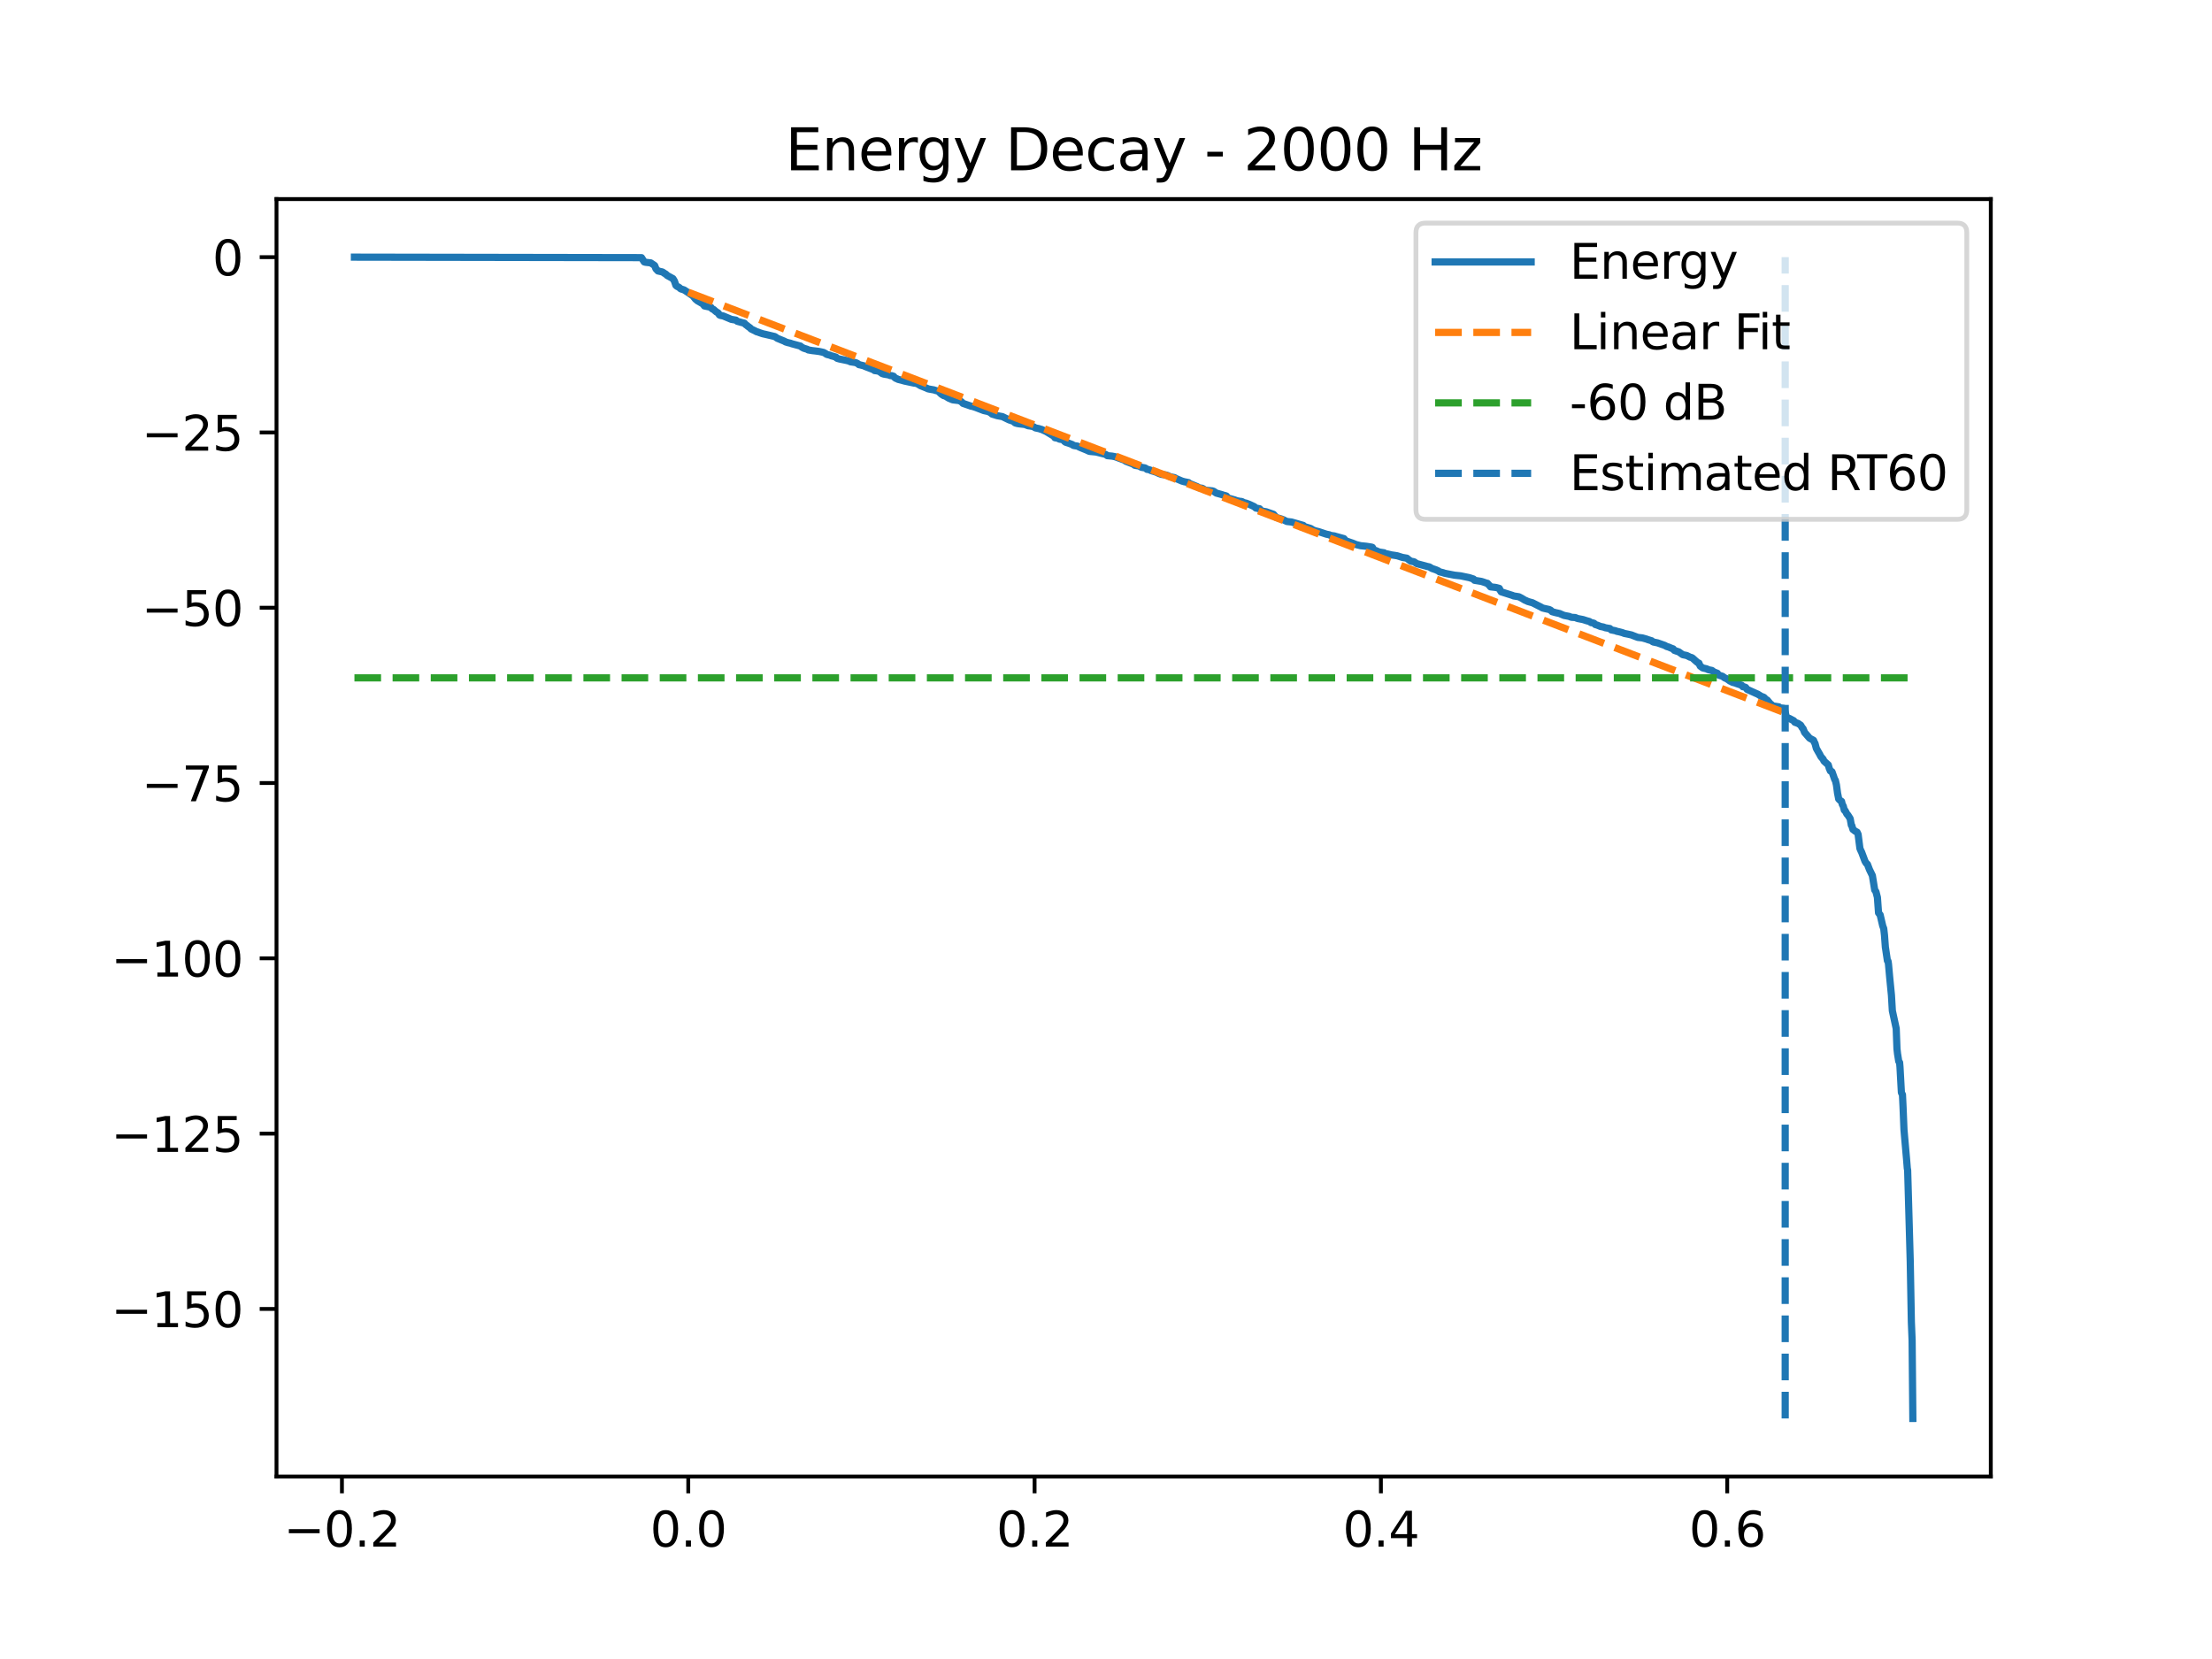 <?xml version="1.0" encoding="utf-8" standalone="no"?>
<!DOCTYPE svg PUBLIC "-//W3C//DTD SVG 1.1//EN"
  "http://www.w3.org/Graphics/SVG/1.1/DTD/svg11.dtd">
<svg xmlns:xlink="http://www.w3.org/1999/xlink" width="460.8pt" height="345.6pt" viewBox="0 0 460.8 345.6" xmlns="http://www.w3.org/2000/svg" version="1.1">
 <defs>
  <style type="text/css">*{stroke-linejoin: round; stroke-linecap: butt}</style>
 </defs>
 <g id="figure_1">
  <g id="patch_1">
   <path d="M 0 345.6 
L 460.8 345.6 
L 460.8 0 
L 0 0 
z
" style="fill: #ffffff"/>
  </g>
  <g id="axes_1">
   <g id="patch_2">
    <path d="M 57.6 307.584 
L 414.72 307.584 
L 414.72 41.472 
L 57.6 41.472 
z
" style="fill: #ffffff"/>
   </g>
   <g id="matplotlib.axis_1">
    <g id="xtick_1">
     <g id="line2d_1">
      <defs>
       <path id="mfb83d4b699" d="M 0 0 
L 0 3.5 
" style="stroke: #000000; stroke-width: 0.8"/>
      </defs>
      <g>
       <use xlink:href="#mfb83d4b699" x="71.232" y="307.584" style="stroke: #000000; stroke-width: 0.8"/>
      </g>
     </g>
     <g id="text_1">
      <!-- −0.2 -->
      <g transform="translate(59.091 322.182) scale(0.1 -0.1)">
       <defs>
        <path id="DejaVuSans-2212" d="M 678 2272 
L 4684 2272 
L 4684 1741 
L 678 1741 
L 678 2272 
z
" transform="scale(0.016)"/>
        <path id="DejaVuSans-30" d="M 2034 4250 
Q 1547 4250 1301 3770 
Q 1056 3291 1056 2328 
Q 1056 1369 1301 889 
Q 1547 409 2034 409 
Q 2525 409 2770 889 
Q 3016 1369 3016 2328 
Q 3016 3291 2770 3770 
Q 2525 4250 2034 4250 
z
M 2034 4750 
Q 2819 4750 3233 4129 
Q 3647 3509 3647 2328 
Q 3647 1150 3233 529 
Q 2819 -91 2034 -91 
Q 1250 -91 836 529 
Q 422 1150 422 2328 
Q 422 3509 836 4129 
Q 1250 4750 2034 4750 
z
" transform="scale(0.016)"/>
        <path id="DejaVuSans-2e" d="M 684 794 
L 1344 794 
L 1344 0 
L 684 0 
L 684 794 
z
" transform="scale(0.016)"/>
        <path id="DejaVuSans-32" d="M 1228 531 
L 3431 531 
L 3431 0 
L 469 0 
L 469 531 
Q 828 903 1448 1529 
Q 2069 2156 2228 2338 
Q 2531 2678 2651 2914 
Q 2772 3150 2772 3378 
Q 2772 3750 2511 3984 
Q 2250 4219 1831 4219 
Q 1534 4219 1204 4116 
Q 875 4013 500 3803 
L 500 4441 
Q 881 4594 1212 4672 
Q 1544 4750 1819 4750 
Q 2544 4750 2975 4387 
Q 3406 4025 3406 3419 
Q 3406 3131 3298 2873 
Q 3191 2616 2906 2266 
Q 2828 2175 2409 1742 
Q 1991 1309 1228 531 
z
" transform="scale(0.016)"/>
       </defs>
       <use xlink:href="#DejaVuSans-2212"/>
       <use xlink:href="#DejaVuSans-30" transform="translate(83.789 0)"/>
       <use xlink:href="#DejaVuSans-2e" transform="translate(147.412 0)"/>
       <use xlink:href="#DejaVuSans-32" transform="translate(179.199 0)"/>
      </g>
     </g>
    </g>
    <g id="xtick_2">
     <g id="line2d_2">
      <g>
       <use xlink:href="#mfb83d4b699" x="143.378" y="307.584" style="stroke: #000000; stroke-width: 0.8"/>
      </g>
     </g>
     <g id="text_2">
      <!-- 0.0 -->
      <g transform="translate(135.426 322.182) scale(0.1 -0.1)">
       <use xlink:href="#DejaVuSans-30"/>
       <use xlink:href="#DejaVuSans-2e" transform="translate(63.623 0)"/>
       <use xlink:href="#DejaVuSans-30" transform="translate(95.41 0)"/>
      </g>
     </g>
    </g>
    <g id="xtick_3">
     <g id="line2d_3">
      <g>
       <use xlink:href="#mfb83d4b699" x="215.523" y="307.584" style="stroke: #000000; stroke-width: 0.8"/>
      </g>
     </g>
     <g id="text_3">
      <!-- 0.2 -->
      <g transform="translate(207.572 322.182) scale(0.1 -0.1)">
       <use xlink:href="#DejaVuSans-30"/>
       <use xlink:href="#DejaVuSans-2e" transform="translate(63.623 0)"/>
       <use xlink:href="#DejaVuSans-32" transform="translate(95.41 0)"/>
      </g>
     </g>
    </g>
    <g id="xtick_4">
     <g id="line2d_4">
      <g>
       <use xlink:href="#mfb83d4b699" x="287.669" y="307.584" style="stroke: #000000; stroke-width: 0.8"/>
      </g>
     </g>
     <g id="text_4">
      <!-- 0.4 -->
      <g transform="translate(279.717 322.182) scale(0.1 -0.1)">
       <defs>
        <path id="DejaVuSans-34" d="M 2419 4116 
L 825 1625 
L 2419 1625 
L 2419 4116 
z
M 2253 4666 
L 3047 4666 
L 3047 1625 
L 3713 1625 
L 3713 1100 
L 3047 1100 
L 3047 0 
L 2419 0 
L 2419 1100 
L 313 1100 
L 313 1709 
L 2253 4666 
z
" transform="scale(0.016)"/>
       </defs>
       <use xlink:href="#DejaVuSans-30"/>
       <use xlink:href="#DejaVuSans-2e" transform="translate(63.623 0)"/>
       <use xlink:href="#DejaVuSans-34" transform="translate(95.41 0)"/>
      </g>
     </g>
    </g>
    <g id="xtick_5">
     <g id="line2d_5">
      <g>
       <use xlink:href="#mfb83d4b699" x="359.814" y="307.584" style="stroke: #000000; stroke-width: 0.8"/>
      </g>
     </g>
     <g id="text_5">
      <!-- 0.6 -->
      <g transform="translate(351.863 322.182) scale(0.1 -0.1)">
       <defs>
        <path id="DejaVuSans-36" d="M 2113 2584 
Q 1688 2584 1439 2293 
Q 1191 2003 1191 1497 
Q 1191 994 1439 701 
Q 1688 409 2113 409 
Q 2538 409 2786 701 
Q 3034 994 3034 1497 
Q 3034 2003 2786 2293 
Q 2538 2584 2113 2584 
z
M 3366 4563 
L 3366 3988 
Q 3128 4100 2886 4159 
Q 2644 4219 2406 4219 
Q 1781 4219 1451 3797 
Q 1122 3375 1075 2522 
Q 1259 2794 1537 2939 
Q 1816 3084 2150 3084 
Q 2853 3084 3261 2657 
Q 3669 2231 3669 1497 
Q 3669 778 3244 343 
Q 2819 -91 2113 -91 
Q 1303 -91 875 529 
Q 447 1150 447 2328 
Q 447 3434 972 4092 
Q 1497 4750 2381 4750 
Q 2619 4750 2861 4703 
Q 3103 4656 3366 4563 
z
" transform="scale(0.016)"/>
       </defs>
       <use xlink:href="#DejaVuSans-30"/>
       <use xlink:href="#DejaVuSans-2e" transform="translate(63.623 0)"/>
       <use xlink:href="#DejaVuSans-36" transform="translate(95.41 0)"/>
      </g>
     </g>
    </g>
   </g>
   <g id="matplotlib.axis_2">
    <g id="ytick_1">
     <g id="line2d_6">
      <defs>
       <path id="m041412cf74" d="M 0 0 
L -3.5 0 
" style="stroke: #000000; stroke-width: 0.8"/>
      </defs>
      <g>
       <use xlink:href="#m041412cf74" x="57.6" y="272.675" style="stroke: #000000; stroke-width: 0.8"/>
      </g>
     </g>
     <g id="text_6">
      <!-- −150 -->
      <g transform="translate(23.133 276.474) scale(0.1 -0.1)">
       <defs>
        <path id="DejaVuSans-31" d="M 794 531 
L 1825 531 
L 1825 4091 
L 703 3866 
L 703 4441 
L 1819 4666 
L 2450 4666 
L 2450 531 
L 3481 531 
L 3481 0 
L 794 0 
L 794 531 
z
" transform="scale(0.016)"/>
        <path id="DejaVuSans-35" d="M 691 4666 
L 3169 4666 
L 3169 4134 
L 1269 4134 
L 1269 2991 
Q 1406 3038 1543 3061 
Q 1681 3084 1819 3084 
Q 2600 3084 3056 2656 
Q 3513 2228 3513 1497 
Q 3513 744 3044 326 
Q 2575 -91 1722 -91 
Q 1428 -91 1123 -41 
Q 819 9 494 109 
L 494 744 
Q 775 591 1075 516 
Q 1375 441 1709 441 
Q 2250 441 2565 725 
Q 2881 1009 2881 1497 
Q 2881 1984 2565 2268 
Q 2250 2553 1709 2553 
Q 1456 2553 1204 2497 
Q 953 2441 691 2322 
L 691 4666 
z
" transform="scale(0.016)"/>
       </defs>
       <use xlink:href="#DejaVuSans-2212"/>
       <use xlink:href="#DejaVuSans-31" transform="translate(83.789 0)"/>
       <use xlink:href="#DejaVuSans-35" transform="translate(147.412 0)"/>
       <use xlink:href="#DejaVuSans-30" transform="translate(211.035 0)"/>
      </g>
     </g>
    </g>
    <g id="ytick_2">
     <g id="line2d_7">
      <g>
       <use xlink:href="#m041412cf74" x="57.6" y="236.157" style="stroke: #000000; stroke-width: 0.8"/>
      </g>
     </g>
     <g id="text_7">
      <!-- −125 -->
      <g transform="translate(23.133 239.957) scale(0.1 -0.1)">
       <use xlink:href="#DejaVuSans-2212"/>
       <use xlink:href="#DejaVuSans-31" transform="translate(83.789 0)"/>
       <use xlink:href="#DejaVuSans-32" transform="translate(147.412 0)"/>
       <use xlink:href="#DejaVuSans-35" transform="translate(211.035 0)"/>
      </g>
     </g>
    </g>
    <g id="ytick_3">
     <g id="line2d_8">
      <g>
       <use xlink:href="#m041412cf74" x="57.6" y="199.64" style="stroke: #000000; stroke-width: 0.8"/>
      </g>
     </g>
     <g id="text_8">
      <!-- −100 -->
      <g transform="translate(23.133 203.439) scale(0.1 -0.1)">
       <use xlink:href="#DejaVuSans-2212"/>
       <use xlink:href="#DejaVuSans-31" transform="translate(83.789 0)"/>
       <use xlink:href="#DejaVuSans-30" transform="translate(147.412 0)"/>
       <use xlink:href="#DejaVuSans-30" transform="translate(211.035 0)"/>
      </g>
     </g>
    </g>
    <g id="ytick_4">
     <g id="line2d_9">
      <g>
       <use xlink:href="#m041412cf74" x="57.6" y="163.122" style="stroke: #000000; stroke-width: 0.8"/>
      </g>
     </g>
     <g id="text_9">
      <!-- −75 -->
      <g transform="translate(29.495 166.921) scale(0.1 -0.1)">
       <defs>
        <path id="DejaVuSans-37" d="M 525 4666 
L 3525 4666 
L 3525 4397 
L 1831 0 
L 1172 0 
L 2766 4134 
L 525 4134 
L 525 4666 
z
" transform="scale(0.016)"/>
       </defs>
       <use xlink:href="#DejaVuSans-2212"/>
       <use xlink:href="#DejaVuSans-37" transform="translate(83.789 0)"/>
       <use xlink:href="#DejaVuSans-35" transform="translate(147.412 0)"/>
      </g>
     </g>
    </g>
    <g id="ytick_5">
     <g id="line2d_10">
      <g>
       <use xlink:href="#m041412cf74" x="57.6" y="126.604" style="stroke: #000000; stroke-width: 0.8"/>
      </g>
     </g>
     <g id="text_10">
      <!-- −50 -->
      <g transform="translate(29.495 130.403) scale(0.1 -0.1)">
       <use xlink:href="#DejaVuSans-2212"/>
       <use xlink:href="#DejaVuSans-35" transform="translate(83.789 0)"/>
       <use xlink:href="#DejaVuSans-30" transform="translate(147.412 0)"/>
      </g>
     </g>
    </g>
    <g id="ytick_6">
     <g id="line2d_11">
      <g>
       <use xlink:href="#m041412cf74" x="57.6" y="90.086" style="stroke: #000000; stroke-width: 0.8"/>
      </g>
     </g>
     <g id="text_11">
      <!-- −25 -->
      <g transform="translate(29.495 93.885) scale(0.1 -0.1)">
       <use xlink:href="#DejaVuSans-2212"/>
       <use xlink:href="#DejaVuSans-32" transform="translate(83.789 0)"/>
       <use xlink:href="#DejaVuSans-35" transform="translate(147.412 0)"/>
      </g>
     </g>
    </g>
    <g id="ytick_7">
     <g id="line2d_12">
      <g>
       <use xlink:href="#m041412cf74" x="57.6" y="53.568" style="stroke: #000000; stroke-width: 0.8"/>
      </g>
     </g>
     <g id="text_12">
      <!-- 0 -->
      <g transform="translate(44.237 57.367) scale(0.1 -0.1)">
       <use xlink:href="#DejaVuSans-30"/>
      </g>
     </g>
    </g>
   </g>
   <g id="line2d_13">
    <path d="M 73.833 53.568 
L 133.631 53.67 
L 134.209 54.563 
L 134.48 54.638 
L 135.555 54.762 
L 136.148 55.156 
L 136.284 55.247 
L 136.389 55.334 
L 136.644 55.998 
L 136.907 56.27 
L 137.073 56.448 
L 137.809 56.612 
L 138.005 56.668 
L 138.192 56.784 
L 138.395 56.932 
L 138.673 57.086 
L 138.997 57.391 
L 140.184 58.041 
L 140.44 58.46 
L 140.5 58.568 
L 140.8 59.443 
L 141.041 59.653 
L 141.229 59.735 
L 141.499 59.893 
L 141.785 60.164 
L 142.521 60.404 
L 144.325 61.61 
L 144.911 62.341 
L 145.054 62.44 
L 145.257 62.632 
L 146.256 63.211 
L 146.407 63.3 
L 146.579 63.505 
L 146.745 63.733 
L 147.008 63.789 
L 148.105 64.018 
L 148.21 64.195 
L 148.368 64.357 
L 148.661 64.469 
L 148.879 64.68 
L 149.285 65.017 
L 149.465 65.093 
L 149.653 65.253 
L 149.864 65.604 
L 150.059 65.701 
L 150.675 65.825 
L 152.351 66.53 
L 153.313 66.69 
L 153.584 66.93 
L 154.583 67.207 
L 155.072 67.324 
L 155.32 67.605 
L 155.628 67.82 
L 155.808 67.981 
L 156.266 68.304 
L 156.439 68.518 
L 157.364 68.964 
L 157.627 69.118 
L 157.83 69.15 
L 158.145 69.276 
L 158.544 69.414 
L 158.912 69.532 
L 159.505 69.662 
L 160.137 69.811 
L 160.851 69.982 
L 161.422 70.115 
L 161.933 70.475 
L 163.428 71.089 
L 163.631 71.223 
L 164.18 71.391 
L 164.668 71.5 
L 164.969 71.614 
L 166.517 72.031 
L 166.728 72.081 
L 166.84 72.182 
L 167.066 72.347 
L 167.419 72.535 
L 168.2 72.776 
L 168.366 72.895 
L 169.245 73.043 
L 169.816 73.105 
L 170.62 73.214 
L 171.056 73.303 
L 171.552 73.416 
L 171.973 73.639 
L 172.191 73.819 
L 172.687 73.943 
L 172.852 73.984 
L 173.243 74.144 
L 173.439 74.183 
L 174.152 74.391 
L 174.22 74.518 
L 174.378 74.643 
L 174.866 74.783 
L 176.197 75.055 
L 176.896 75.217 
L 177.121 75.363 
L 178.128 75.513 
L 178.466 75.628 
L 178.744 75.793 
L 178.947 75.971 
L 179.188 76.015 
L 179.999 76.216 
L 180.187 76.332 
L 180.653 76.51 
L 181.976 77.016 
L 182.186 77.194 
L 182.675 77.258 
L 183.156 77.364 
L 183.757 77.81 
L 184.103 77.926 
L 185.155 78.106 
L 185.44 78.239 
L 185.756 78.259 
L 186.132 78.376 
L 186.32 78.594 
L 186.59 78.807 
L 186.868 78.91 
L 187.086 79.03 
L 187.808 79.208 
L 188.416 79.382 
L 190.415 79.806 
L 190.791 79.844 
L 191.137 79.961 
L 191.753 80.338 
L 193.091 80.884 
L 193.301 80.992 
L 193.594 81.059 
L 194.556 81.225 
L 194.932 81.351 
L 195.428 81.464 
L 196.059 82.06 
L 196.209 82.176 
L 196.39 82.288 
L 196.593 82.414 
L 197.006 82.53 
L 197.239 82.705 
L 197.434 82.807 
L 197.6 82.927 
L 198.351 83.246 
L 198.517 83.296 
L 199.757 83.445 
L 200.245 83.658 
L 200.606 84.029 
L 202.064 84.531 
L 202.274 84.615 
L 202.537 84.645 
L 202.958 84.784 
L 203.221 84.869 
L 204.935 85.528 
L 206.009 85.763 
L 206.242 85.937 
L 206.453 86.038 
L 206.663 86.255 
L 207.73 86.589 
L 208.82 86.791 
L 210.203 87.463 
L 210.947 87.712 
L 211.135 87.764 
L 211.352 88.004 
L 211.533 88.12 
L 211.969 88.236 
L 212.405 88.304 
L 213.442 88.418 
L 213.735 88.519 
L 213.998 88.624 
L 214.193 88.699 
L 214.524 88.734 
L 215.163 88.845 
L 215.366 88.934 
L 215.689 89.138 
L 216.207 89.246 
L 216.463 89.296 
L 216.763 89.405 
L 216.951 89.447 
L 217.891 89.868 
L 219.536 90.86 
L 219.762 91.187 
L 220.371 91.298 
L 220.694 91.478 
L 221.453 91.597 
L 221.761 91.952 
L 221.941 92.097 
L 222.114 92.168 
L 222.565 92.304 
L 223.422 92.626 
L 223.587 92.776 
L 223.828 92.834 
L 224.489 92.939 
L 224.722 93.074 
L 225.015 93.211 
L 226.398 93.779 
L 226.759 93.95 
L 226.939 94.029 
L 228.329 94.163 
L 230.336 94.663 
L 230.674 94.922 
L 231.681 95.022 
L 232.26 95.135 
L 232.463 95.209 
L 234.266 95.877 
L 234.507 96.078 
L 236.183 96.726 
L 236.348 96.906 
L 236.596 96.967 
L 237.317 97.079 
L 237.588 97.25 
L 237.783 97.354 
L 238.482 97.466 
L 238.76 97.608 
L 238.933 97.773 
L 239.234 97.811 
L 239.579 97.917 
L 239.775 98.034 
L 240.616 98.29 
L 241 98.429 
L 241.165 98.516 
L 241.398 98.625 
L 241.939 98.82 
L 242.781 98.931 
L 243.044 98.991 
L 243.367 99.106 
L 243.555 99.229 
L 243.946 99.351 
L 244.735 99.514 
L 244.93 99.662 
L 246.208 100.208 
L 246.711 100.354 
L 246.922 100.393 
L 247.591 100.531 
L 247.824 100.728 
L 249.454 101.401 
L 249.68 101.598 
L 250.476 101.722 
L 250.815 101.933 
L 251.055 102.109 
L 252.543 102.256 
L 252.791 102.328 
L 253.159 102.562 
L 253.332 102.704 
L 254.587 103.051 
L 254.828 103.148 
L 255.256 103.249 
L 255.496 103.339 
L 255.744 103.723 
L 257.18 104.132 
L 257.661 104.315 
L 258.307 104.436 
L 258.683 104.473 
L 258.893 104.582 
L 259.149 104.716 
L 259.63 104.827 
L 260.261 105.067 
L 260.689 105.265 
L 260.862 105.343 
L 261.291 105.548 
L 261.614 105.836 
L 262.388 105.98 
L 262.704 106.338 
L 262.906 106.447 
L 263.064 106.488 
L 263.763 106.61 
L 265.296 107.143 
L 265.619 107.513 
L 265.792 107.754 
L 265.973 107.834 
L 266.589 108.012 
L 266.829 108.083 
L 267.423 108.301 
L 267.588 108.403 
L 267.821 108.51 
L 268.084 108.634 
L 269.054 108.745 
L 271.496 109.451 
L 271.677 109.626 
L 271.864 109.737 
L 272.887 110.04 
L 273.112 110.131 
L 273.495 110.383 
L 273.661 110.444 
L 273.901 110.555 
L 274.179 110.619 
L 274.788 110.774 
L 276.313 111.281 
L 276.915 111.402 
L 277.163 111.532 
L 277.982 111.646 
L 278.245 111.73 
L 279.966 112.203 
L 280.357 112.662 
L 281.506 113.057 
L 281.732 113.131 
L 282.063 113.261 
L 282.235 113.336 
L 282.521 113.45 
L 283.453 113.681 
L 284.633 113.798 
L 285.685 113.965 
L 285.873 114.018 
L 285.97 114.14 
L 286.083 114.417 
L 286.241 114.609 
L 286.692 114.721 
L 287.128 114.929 
L 287.458 115.02 
L 288.338 115.154 
L 288.556 115.34 
L 288.984 115.387 
L 289.908 115.605 
L 290.352 115.664 
L 291.036 115.773 
L 291.284 115.848 
L 292.148 116.121 
L 293.072 116.279 
L 293.395 116.551 
L 293.906 116.911 
L 294.568 117.026 
L 295.139 117.416 
L 297.003 117.91 
L 297.228 117.983 
L 297.747 118.091 
L 298.303 118.422 
L 299.182 118.721 
L 299.408 118.834 
L 299.648 118.935 
L 299.881 119.124 
L 300.648 119.306 
L 300.85 119.392 
L 301.361 119.504 
L 303.007 119.821 
L 303.255 119.848 
L 304.277 119.959 
L 306.081 120.334 
L 306.276 120.398 
L 306.96 120.622 
L 307.163 120.885 
L 308.561 121.112 
L 308.944 121.226 
L 309.658 121.475 
L 309.861 121.513 
L 309.966 121.637 
L 310.132 121.831 
L 310.304 121.971 
L 310.492 122.246 
L 311.424 122.354 
L 311.71 122.399 
L 312.334 122.572 
L 312.514 122.947 
L 312.717 123.286 
L 315.107 124.044 
L 315.287 124.139 
L 316.046 124.257 
L 316.422 124.322 
L 316.955 124.594 
L 317.654 125.018 
L 317.925 125.127 
L 318.263 125.291 
L 318.744 125.43 
L 319.232 125.563 
L 321.014 126.466 
L 321.209 126.583 
L 321.367 126.665 
L 321.855 126.781 
L 322.509 126.923 
L 322.72 126.973 
L 323.035 127.122 
L 323.328 127.423 
L 324.057 127.624 
L 324.929 127.818 
L 325.192 127.945 
L 325.816 128.2 
L 326.898 128.41 
L 327.071 128.486 
L 327.386 128.597 
L 328.176 128.645 
L 328.439 128.767 
L 328.687 128.855 
L 329.776 129.067 
L 330.535 129.313 
L 331.084 129.461 
L 331.475 129.712 
L 331.7 129.731 
L 332.076 129.844 
L 332.316 130.102 
L 332.745 130.229 
L 333.414 130.504 
L 334.015 130.62 
L 334.421 130.773 
L 335.368 130.933 
L 335.646 131.223 
L 336.502 131.388 
L 336.81 131.513 
L 337.344 131.625 
L 337.66 131.708 
L 338.096 131.833 
L 338.344 131.95 
L 339.088 132.096 
L 339.869 132.271 
L 340.267 132.433 
L 341.177 132.779 
L 342.131 132.891 
L 343.033 133.145 
L 343.304 133.253 
L 343.484 133.306 
L 343.882 133.429 
L 344.055 133.475 
L 344.213 133.616 
L 344.378 133.729 
L 345.303 133.922 
L 346.806 134.451 
L 347.031 134.581 
L 347.196 134.673 
L 347.602 134.79 
L 348.188 135.041 
L 348.542 135.167 
L 348.797 135.481 
L 349.383 135.686 
L 349.721 135.794 
L 350.526 136.376 
L 351.36 136.547 
L 351.796 136.759 
L 352.021 136.882 
L 352.412 136.99 
L 352.6 137.105 
L 353.171 137.623 
L 353.487 137.892 
L 353.667 138.044 
L 353.93 138.15 
L 354.035 138.439 
L 354.193 138.763 
L 354.403 138.917 
L 354.719 139.148 
L 355.576 139.342 
L 355.764 139.474 
L 356.32 139.61 
L 356.56 139.642 
L 356.748 139.741 
L 356.936 139.932 
L 357.763 140.259 
L 357.966 140.575 
L 358.108 140.663 
L 358.822 140.881 
L 359.311 141.233 
L 359.604 141.341 
L 360.047 141.62 
L 360.198 141.745 
L 360.416 141.888 
L 360.679 142.004 
L 360.904 142.14 
L 361.347 142.248 
L 361.866 142.435 
L 362.82 142.748 
L 363.068 143.06 
L 363.324 143.08 
L 363.64 143.192 
L 363.955 143.608 
L 365.939 144.506 
L 366.15 144.59 
L 366.743 144.96 
L 366.976 145.095 
L 367.299 145.197 
L 367.517 145.308 
L 367.825 145.702 
L 368.126 145.82 
L 368.81 146.639 
L 368.998 146.748 
L 369.261 147.037 
L 370.584 147.25 
L 370.832 147.46 
L 371.591 147.57 
L 371.726 147.705 
L 372.124 149.328 
L 372.184 149.438 
L 372.387 149.538 
L 372.77 149.663 
L 373.665 150.14 
L 373.89 150.462 
L 374.574 150.706 
L 375.115 151.07 
L 375.461 151.657 
L 375.604 151.772 
L 375.942 152.605 
L 376.077 152.743 
L 376.971 153.776 
L 377.798 154.224 
L 377.963 154.655 
L 378.091 154.83 
L 378.377 155.902 
L 379 157.004 
L 379.083 157.116 
L 379.188 157.363 
L 379.354 157.647 
L 379.797 158.161 
L 379.97 158.547 
L 380.857 159.338 
L 381.067 160.061 
L 381.3 160.604 
L 381.473 160.658 
L 381.638 160.773 
L 382.224 162.43 
L 382.337 162.543 
L 382.563 163.511 
L 382.811 165.339 
L 382.848 165.479 
L 383.036 166.448 
L 383.382 166.789 
L 383.63 166.941 
L 383.773 167.558 
L 383.908 167.789 
L 383.998 167.969 
L 384.201 168.766 
L 384.366 168.863 
L 384.78 169.646 
L 384.93 169.758 
L 385.426 170.542 
L 385.666 171.897 
L 385.764 171.976 
L 386.005 172.797 
L 386.17 172.907 
L 386.425 173.116 
L 386.628 173.234 
L 386.854 173.345 
L 387.079 173.814 
L 387.455 176.754 
L 387.718 177.357 
L 387.793 177.478 
L 388.515 179.409 
L 388.68 179.673 
L 388.778 179.846 
L 388.92 179.947 
L 389.018 180.039 
L 389.439 181.14 
L 390.048 182.393 
L 390.393 184.509 
L 390.536 185.4 
L 390.792 185.758 
L 391.1 186.945 
L 391.333 190.163 
L 391.558 190.451 
L 391.664 190.567 
L 392.205 192.876 
L 392.415 193.44 
L 392.573 194.835 
L 392.761 197.378 
L 392.783 197.46 
L 393.182 200.141 
L 393.317 200.249 
L 393.407 200.858 
L 393.648 203.516 
L 394.023 207.337 
L 394.211 210.551 
L 395.015 214.267 
L 395.173 218.48 
L 395.301 219.595 
L 395.331 219.755 
L 395.541 221.092 
L 395.722 221.338 
L 395.804 222.307 
L 396.097 227.623 
L 396.315 228.027 
L 396.443 230.681 
L 396.631 235.303 
L 396.781 237.063 
L 397.172 241.476 
L 397.322 243.361 
L 397.398 243.792 
L 397.939 262.802 
L 398.172 275.379 
L 398.329 279.223 
L 398.48 295.488 
L 398.48 295.488 
" clip-path="url(#p3c3df9e85e)" style="fill: none; stroke: #1f77b4; stroke-width: 1.5; stroke-linecap: square"/>
   </g>
   <g id="line2d_14">
    <path d="M 143.378 60.872 
L 371.891 148.514 
" clip-path="url(#p3c3df9e85e)" style="fill: none; stroke-dasharray: 5.55,2.4; stroke-dashoffset: 0; stroke: #ff7f0e; stroke-width: 1.5"/>
   </g>
   <g id="line2d_15">
    <path d="M 73.833 141.211 
L 398.487 141.211 
L 398.487 141.211 
" clip-path="url(#p3c3df9e85e)" style="fill: none; stroke-dasharray: 5.55,2.4; stroke-dashoffset: 0; stroke: #2ca02c; stroke-width: 1.5"/>
   </g>
   <g id="LineCollection_1">
    <path d="M 371.891 295.488 
L 371.891 53.568 
" clip-path="url(#p3c3df9e85e)" style="fill: none; stroke-dasharray: 5.55,2.4; stroke-dashoffset: 0; stroke: #1f77b4; stroke-width: 1.5"/>
   </g>
   <g id="patch_3">
    <path d="M 57.6 307.584 
L 57.6 41.472 
" style="fill: none; stroke: #000000; stroke-width: 0.8; stroke-linejoin: miter; stroke-linecap: square"/>
   </g>
   <g id="patch_4">
    <path d="M 414.72 307.584 
L 414.72 41.472 
" style="fill: none; stroke: #000000; stroke-width: 0.8; stroke-linejoin: miter; stroke-linecap: square"/>
   </g>
   <g id="patch_5">
    <path d="M 57.6 307.584 
L 414.72 307.584 
" style="fill: none; stroke: #000000; stroke-width: 0.8; stroke-linejoin: miter; stroke-linecap: square"/>
   </g>
   <g id="patch_6">
    <path d="M 57.6 41.472 
L 414.72 41.472 
" style="fill: none; stroke: #000000; stroke-width: 0.8; stroke-linejoin: miter; stroke-linecap: square"/>
   </g>
   <g id="text_13">
    <!-- Energy Decay - 2000 Hz -->
    <g transform="translate(163.59 35.472) scale(0.12 -0.12)">
     <defs>
      <path id="DejaVuSans-45" d="M 628 4666 
L 3578 4666 
L 3578 4134 
L 1259 4134 
L 1259 2753 
L 3481 2753 
L 3481 2222 
L 1259 2222 
L 1259 531 
L 3634 531 
L 3634 0 
L 628 0 
L 628 4666 
z
" transform="scale(0.016)"/>
      <path id="DejaVuSans-6e" d="M 3513 2113 
L 3513 0 
L 2938 0 
L 2938 2094 
Q 2938 2591 2744 2837 
Q 2550 3084 2163 3084 
Q 1697 3084 1428 2787 
Q 1159 2491 1159 1978 
L 1159 0 
L 581 0 
L 581 3500 
L 1159 3500 
L 1159 2956 
Q 1366 3272 1645 3428 
Q 1925 3584 2291 3584 
Q 2894 3584 3203 3211 
Q 3513 2838 3513 2113 
z
" transform="scale(0.016)"/>
      <path id="DejaVuSans-65" d="M 3597 1894 
L 3597 1613 
L 953 1613 
Q 991 1019 1311 708 
Q 1631 397 2203 397 
Q 2534 397 2845 478 
Q 3156 559 3463 722 
L 3463 178 
Q 3153 47 2828 -22 
Q 2503 -91 2169 -91 
Q 1331 -91 842 396 
Q 353 884 353 1716 
Q 353 2575 817 3079 
Q 1281 3584 2069 3584 
Q 2775 3584 3186 3129 
Q 3597 2675 3597 1894 
z
M 3022 2063 
Q 3016 2534 2758 2815 
Q 2500 3097 2075 3097 
Q 1594 3097 1305 2825 
Q 1016 2553 972 2059 
L 3022 2063 
z
" transform="scale(0.016)"/>
      <path id="DejaVuSans-72" d="M 2631 2963 
Q 2534 3019 2420 3045 
Q 2306 3072 2169 3072 
Q 1681 3072 1420 2755 
Q 1159 2438 1159 1844 
L 1159 0 
L 581 0 
L 581 3500 
L 1159 3500 
L 1159 2956 
Q 1341 3275 1631 3429 
Q 1922 3584 2338 3584 
Q 2397 3584 2469 3576 
Q 2541 3569 2628 3553 
L 2631 2963 
z
" transform="scale(0.016)"/>
      <path id="DejaVuSans-67" d="M 2906 1791 
Q 2906 2416 2648 2759 
Q 2391 3103 1925 3103 
Q 1463 3103 1205 2759 
Q 947 2416 947 1791 
Q 947 1169 1205 825 
Q 1463 481 1925 481 
Q 2391 481 2648 825 
Q 2906 1169 2906 1791 
z
M 3481 434 
Q 3481 -459 3084 -895 
Q 2688 -1331 1869 -1331 
Q 1566 -1331 1297 -1286 
Q 1028 -1241 775 -1147 
L 775 -588 
Q 1028 -725 1275 -790 
Q 1522 -856 1778 -856 
Q 2344 -856 2625 -561 
Q 2906 -266 2906 331 
L 2906 616 
Q 2728 306 2450 153 
Q 2172 0 1784 0 
Q 1141 0 747 490 
Q 353 981 353 1791 
Q 353 2603 747 3093 
Q 1141 3584 1784 3584 
Q 2172 3584 2450 3431 
Q 2728 3278 2906 2969 
L 2906 3500 
L 3481 3500 
L 3481 434 
z
" transform="scale(0.016)"/>
      <path id="DejaVuSans-79" d="M 2059 -325 
Q 1816 -950 1584 -1140 
Q 1353 -1331 966 -1331 
L 506 -1331 
L 506 -850 
L 844 -850 
Q 1081 -850 1212 -737 
Q 1344 -625 1503 -206 
L 1606 56 
L 191 3500 
L 800 3500 
L 1894 763 
L 2988 3500 
L 3597 3500 
L 2059 -325 
z
" transform="scale(0.016)"/>
      <path id="DejaVuSans-20" transform="scale(0.016)"/>
      <path id="DejaVuSans-44" d="M 1259 4147 
L 1259 519 
L 2022 519 
Q 2988 519 3436 956 
Q 3884 1394 3884 2338 
Q 3884 3275 3436 3711 
Q 2988 4147 2022 4147 
L 1259 4147 
z
M 628 4666 
L 1925 4666 
Q 3281 4666 3915 4102 
Q 4550 3538 4550 2338 
Q 4550 1131 3912 565 
Q 3275 0 1925 0 
L 628 0 
L 628 4666 
z
" transform="scale(0.016)"/>
      <path id="DejaVuSans-63" d="M 3122 3366 
L 3122 2828 
Q 2878 2963 2633 3030 
Q 2388 3097 2138 3097 
Q 1578 3097 1268 2742 
Q 959 2388 959 1747 
Q 959 1106 1268 751 
Q 1578 397 2138 397 
Q 2388 397 2633 464 
Q 2878 531 3122 666 
L 3122 134 
Q 2881 22 2623 -34 
Q 2366 -91 2075 -91 
Q 1284 -91 818 406 
Q 353 903 353 1747 
Q 353 2603 823 3093 
Q 1294 3584 2113 3584 
Q 2378 3584 2631 3529 
Q 2884 3475 3122 3366 
z
" transform="scale(0.016)"/>
      <path id="DejaVuSans-61" d="M 2194 1759 
Q 1497 1759 1228 1600 
Q 959 1441 959 1056 
Q 959 750 1161 570 
Q 1363 391 1709 391 
Q 2188 391 2477 730 
Q 2766 1069 2766 1631 
L 2766 1759 
L 2194 1759 
z
M 3341 1997 
L 3341 0 
L 2766 0 
L 2766 531 
Q 2569 213 2275 61 
Q 1981 -91 1556 -91 
Q 1019 -91 701 211 
Q 384 513 384 1019 
Q 384 1609 779 1909 
Q 1175 2209 1959 2209 
L 2766 2209 
L 2766 2266 
Q 2766 2663 2505 2880 
Q 2244 3097 1772 3097 
Q 1472 3097 1187 3025 
Q 903 2953 641 2809 
L 641 3341 
Q 956 3463 1253 3523 
Q 1550 3584 1831 3584 
Q 2591 3584 2966 3190 
Q 3341 2797 3341 1997 
z
" transform="scale(0.016)"/>
      <path id="DejaVuSans-2d" d="M 313 2009 
L 1997 2009 
L 1997 1497 
L 313 1497 
L 313 2009 
z
" transform="scale(0.016)"/>
      <path id="DejaVuSans-48" d="M 628 4666 
L 1259 4666 
L 1259 2753 
L 3553 2753 
L 3553 4666 
L 4184 4666 
L 4184 0 
L 3553 0 
L 3553 2222 
L 1259 2222 
L 1259 0 
L 628 0 
L 628 4666 
z
" transform="scale(0.016)"/>
      <path id="DejaVuSans-7a" d="M 353 3500 
L 3084 3500 
L 3084 2975 
L 922 459 
L 3084 459 
L 3084 0 
L 275 0 
L 275 525 
L 2438 3041 
L 353 3041 
L 353 3500 
z
" transform="scale(0.016)"/>
     </defs>
     <use xlink:href="#DejaVuSans-45"/>
     <use xlink:href="#DejaVuSans-6e" transform="translate(63.184 0)"/>
     <use xlink:href="#DejaVuSans-65" transform="translate(126.562 0)"/>
     <use xlink:href="#DejaVuSans-72" transform="translate(188.086 0)"/>
     <use xlink:href="#DejaVuSans-67" transform="translate(227.449 0)"/>
     <use xlink:href="#DejaVuSans-79" transform="translate(290.926 0)"/>
     <use xlink:href="#DejaVuSans-20" transform="translate(350.105 0)"/>
     <use xlink:href="#DejaVuSans-44" transform="translate(381.893 0)"/>
     <use xlink:href="#DejaVuSans-65" transform="translate(458.895 0)"/>
     <use xlink:href="#DejaVuSans-63" transform="translate(520.418 0)"/>
     <use xlink:href="#DejaVuSans-61" transform="translate(575.398 0)"/>
     <use xlink:href="#DejaVuSans-79" transform="translate(636.678 0)"/>
     <use xlink:href="#DejaVuSans-20" transform="translate(695.857 0)"/>
     <use xlink:href="#DejaVuSans-2d" transform="translate(727.645 0)"/>
     <use xlink:href="#DejaVuSans-20" transform="translate(763.729 0)"/>
     <use xlink:href="#DejaVuSans-32" transform="translate(795.516 0)"/>
     <use xlink:href="#DejaVuSans-30" transform="translate(859.139 0)"/>
     <use xlink:href="#DejaVuSans-30" transform="translate(922.762 0)"/>
     <use xlink:href="#DejaVuSans-30" transform="translate(986.385 0)"/>
     <use xlink:href="#DejaVuSans-20" transform="translate(1050.008 0)"/>
     <use xlink:href="#DejaVuSans-48" transform="translate(1081.795 0)"/>
     <use xlink:href="#DejaVuSans-7a" transform="translate(1156.99 0)"/>
    </g>
   </g>
   <g id="legend_1">
    <g id="patch_7">
     <path d="M 296.968 108.184 
L 407.72 108.184 
Q 409.72 108.184 409.72 106.184 
L 409.72 48.472 
Q 409.72 46.472 407.72 46.472 
L 296.968 46.472 
Q 294.968 46.472 294.968 48.472 
L 294.968 106.184 
Q 294.968 108.184 296.968 108.184 
z
" style="fill: #ffffff; opacity: 0.8; stroke: #cccccc; stroke-linejoin: miter"/>
    </g>
    <g id="line2d_16">
     <path d="M 298.968 54.57 
L 308.968 54.57 
L 318.968 54.57 
" style="fill: none; stroke: #1f77b4; stroke-width: 1.5; stroke-linecap: square"/>
    </g>
    <g id="text_14">
     <!-- Energy -->
     <g transform="translate(326.968 58.07) scale(0.1 -0.1)">
      <use xlink:href="#DejaVuSans-45"/>
      <use xlink:href="#DejaVuSans-6e" transform="translate(63.184 0)"/>
      <use xlink:href="#DejaVuSans-65" transform="translate(126.562 0)"/>
      <use xlink:href="#DejaVuSans-72" transform="translate(188.086 0)"/>
      <use xlink:href="#DejaVuSans-67" transform="translate(227.449 0)"/>
      <use xlink:href="#DejaVuSans-79" transform="translate(290.926 0)"/>
     </g>
    </g>
    <g id="line2d_17">
     <path d="M 298.968 69.249 
L 308.968 69.249 
L 318.968 69.249 
" style="fill: none; stroke-dasharray: 5.55,2.4; stroke-dashoffset: 0; stroke: #ff7f0e; stroke-width: 1.5"/>
    </g>
    <g id="text_15">
     <!-- Linear Fit -->
     <g transform="translate(326.968 72.749) scale(0.1 -0.1)">
      <defs>
       <path id="DejaVuSans-4c" d="M 628 4666 
L 1259 4666 
L 1259 531 
L 3531 531 
L 3531 0 
L 628 0 
L 628 4666 
z
" transform="scale(0.016)"/>
       <path id="DejaVuSans-69" d="M 603 3500 
L 1178 3500 
L 1178 0 
L 603 0 
L 603 3500 
z
M 603 4863 
L 1178 4863 
L 1178 4134 
L 603 4134 
L 603 4863 
z
" transform="scale(0.016)"/>
       <path id="DejaVuSans-46" d="M 628 4666 
L 3309 4666 
L 3309 4134 
L 1259 4134 
L 1259 2759 
L 3109 2759 
L 3109 2228 
L 1259 2228 
L 1259 0 
L 628 0 
L 628 4666 
z
" transform="scale(0.016)"/>
       <path id="DejaVuSans-74" d="M 1172 4494 
L 1172 3500 
L 2356 3500 
L 2356 3053 
L 1172 3053 
L 1172 1153 
Q 1172 725 1289 603 
Q 1406 481 1766 481 
L 2356 481 
L 2356 0 
L 1766 0 
Q 1100 0 847 248 
Q 594 497 594 1153 
L 594 3053 
L 172 3053 
L 172 3500 
L 594 3500 
L 594 4494 
L 1172 4494 
z
" transform="scale(0.016)"/>
      </defs>
      <use xlink:href="#DejaVuSans-4c"/>
      <use xlink:href="#DejaVuSans-69" transform="translate(55.713 0)"/>
      <use xlink:href="#DejaVuSans-6e" transform="translate(83.496 0)"/>
      <use xlink:href="#DejaVuSans-65" transform="translate(146.875 0)"/>
      <use xlink:href="#DejaVuSans-61" transform="translate(208.398 0)"/>
      <use xlink:href="#DejaVuSans-72" transform="translate(269.678 0)"/>
      <use xlink:href="#DejaVuSans-20" transform="translate(310.791 0)"/>
      <use xlink:href="#DejaVuSans-46" transform="translate(342.578 0)"/>
      <use xlink:href="#DejaVuSans-69" transform="translate(392.848 0)"/>
      <use xlink:href="#DejaVuSans-74" transform="translate(420.631 0)"/>
     </g>
    </g>
    <g id="line2d_18">
     <path d="M 298.968 83.927 
L 308.968 83.927 
L 318.968 83.927 
" style="fill: none; stroke-dasharray: 5.55,2.4; stroke-dashoffset: 0; stroke: #2ca02c; stroke-width: 1.5"/>
    </g>
    <g id="text_16">
     <!-- -60 dB -->
     <g transform="translate(326.968 87.427) scale(0.1 -0.1)">
      <defs>
       <path id="DejaVuSans-64" d="M 2906 2969 
L 2906 4863 
L 3481 4863 
L 3481 0 
L 2906 0 
L 2906 525 
Q 2725 213 2448 61 
Q 2172 -91 1784 -91 
Q 1150 -91 751 415 
Q 353 922 353 1747 
Q 353 2572 751 3078 
Q 1150 3584 1784 3584 
Q 2172 3584 2448 3432 
Q 2725 3281 2906 2969 
z
M 947 1747 
Q 947 1113 1208 752 
Q 1469 391 1925 391 
Q 2381 391 2643 752 
Q 2906 1113 2906 1747 
Q 2906 2381 2643 2742 
Q 2381 3103 1925 3103 
Q 1469 3103 1208 2742 
Q 947 2381 947 1747 
z
" transform="scale(0.016)"/>
       <path id="DejaVuSans-42" d="M 1259 2228 
L 1259 519 
L 2272 519 
Q 2781 519 3026 730 
Q 3272 941 3272 1375 
Q 3272 1813 3026 2020 
Q 2781 2228 2272 2228 
L 1259 2228 
z
M 1259 4147 
L 1259 2741 
L 2194 2741 
Q 2656 2741 2882 2914 
Q 3109 3088 3109 3444 
Q 3109 3797 2882 3972 
Q 2656 4147 2194 4147 
L 1259 4147 
z
M 628 4666 
L 2241 4666 
Q 2963 4666 3353 4366 
Q 3744 4066 3744 3513 
Q 3744 3084 3544 2831 
Q 3344 2578 2956 2516 
Q 3422 2416 3680 2098 
Q 3938 1781 3938 1306 
Q 3938 681 3513 340 
Q 3088 0 2303 0 
L 628 0 
L 628 4666 
z
" transform="scale(0.016)"/>
      </defs>
      <use xlink:href="#DejaVuSans-2d"/>
      <use xlink:href="#DejaVuSans-36" transform="translate(36.084 0)"/>
      <use xlink:href="#DejaVuSans-30" transform="translate(99.707 0)"/>
      <use xlink:href="#DejaVuSans-20" transform="translate(163.33 0)"/>
      <use xlink:href="#DejaVuSans-64" transform="translate(195.117 0)"/>
      <use xlink:href="#DejaVuSans-42" transform="translate(258.594 0)"/>
     </g>
    </g>
    <g id="line2d_19">
     <path d="M 298.968 98.605 
L 318.968 98.605 
" style="fill: none; stroke-dasharray: 5.55,2.4; stroke-dashoffset: 0; stroke: #1f77b4; stroke-width: 1.5"/>
    </g>
    <g id="text_17">
     <!-- Estimated RT60 -->
     <g transform="translate(326.968 102.105) scale(0.1 -0.1)">
      <defs>
       <path id="DejaVuSans-73" d="M 2834 3397 
L 2834 2853 
Q 2591 2978 2328 3040 
Q 2066 3103 1784 3103 
Q 1356 3103 1142 2972 
Q 928 2841 928 2578 
Q 928 2378 1081 2264 
Q 1234 2150 1697 2047 
L 1894 2003 
Q 2506 1872 2764 1633 
Q 3022 1394 3022 966 
Q 3022 478 2636 193 
Q 2250 -91 1575 -91 
Q 1294 -91 989 -36 
Q 684 19 347 128 
L 347 722 
Q 666 556 975 473 
Q 1284 391 1588 391 
Q 1994 391 2212 530 
Q 2431 669 2431 922 
Q 2431 1156 2273 1281 
Q 2116 1406 1581 1522 
L 1381 1569 
Q 847 1681 609 1914 
Q 372 2147 372 2553 
Q 372 3047 722 3315 
Q 1072 3584 1716 3584 
Q 2034 3584 2315 3537 
Q 2597 3491 2834 3397 
z
" transform="scale(0.016)"/>
       <path id="DejaVuSans-6d" d="M 3328 2828 
Q 3544 3216 3844 3400 
Q 4144 3584 4550 3584 
Q 5097 3584 5394 3201 
Q 5691 2819 5691 2113 
L 5691 0 
L 5113 0 
L 5113 2094 
Q 5113 2597 4934 2840 
Q 4756 3084 4391 3084 
Q 3944 3084 3684 2787 
Q 3425 2491 3425 1978 
L 3425 0 
L 2847 0 
L 2847 2094 
Q 2847 2600 2669 2842 
Q 2491 3084 2119 3084 
Q 1678 3084 1418 2786 
Q 1159 2488 1159 1978 
L 1159 0 
L 581 0 
L 581 3500 
L 1159 3500 
L 1159 2956 
Q 1356 3278 1631 3431 
Q 1906 3584 2284 3584 
Q 2666 3584 2933 3390 
Q 3200 3197 3328 2828 
z
" transform="scale(0.016)"/>
       <path id="DejaVuSans-52" d="M 2841 2188 
Q 3044 2119 3236 1894 
Q 3428 1669 3622 1275 
L 4263 0 
L 3584 0 
L 2988 1197 
Q 2756 1666 2539 1819 
Q 2322 1972 1947 1972 
L 1259 1972 
L 1259 0 
L 628 0 
L 628 4666 
L 2053 4666 
Q 2853 4666 3247 4331 
Q 3641 3997 3641 3322 
Q 3641 2881 3436 2590 
Q 3231 2300 2841 2188 
z
M 1259 4147 
L 1259 2491 
L 2053 2491 
Q 2509 2491 2742 2702 
Q 2975 2913 2975 3322 
Q 2975 3731 2742 3939 
Q 2509 4147 2053 4147 
L 1259 4147 
z
" transform="scale(0.016)"/>
       <path id="DejaVuSans-54" d="M -19 4666 
L 3928 4666 
L 3928 4134 
L 2272 4134 
L 2272 0 
L 1638 0 
L 1638 4134 
L -19 4134 
L -19 4666 
z
" transform="scale(0.016)"/>
      </defs>
      <use xlink:href="#DejaVuSans-45"/>
      <use xlink:href="#DejaVuSans-73" transform="translate(63.184 0)"/>
      <use xlink:href="#DejaVuSans-74" transform="translate(115.283 0)"/>
      <use xlink:href="#DejaVuSans-69" transform="translate(154.492 0)"/>
      <use xlink:href="#DejaVuSans-6d" transform="translate(182.275 0)"/>
      <use xlink:href="#DejaVuSans-61" transform="translate(279.688 0)"/>
      <use xlink:href="#DejaVuSans-74" transform="translate(340.967 0)"/>
      <use xlink:href="#DejaVuSans-65" transform="translate(380.176 0)"/>
      <use xlink:href="#DejaVuSans-64" transform="translate(441.699 0)"/>
      <use xlink:href="#DejaVuSans-20" transform="translate(505.176 0)"/>
      <use xlink:href="#DejaVuSans-52" transform="translate(536.963 0)"/>
      <use xlink:href="#DejaVuSans-54" transform="translate(599.195 0)"/>
      <use xlink:href="#DejaVuSans-36" transform="translate(660.279 0)"/>
      <use xlink:href="#DejaVuSans-30" transform="translate(723.902 0)"/>
     </g>
    </g>
   </g>
  </g>
 </g>
 <defs>
  <clipPath id="p3c3df9e85e">
   <rect x="57.6" y="41.472" width="357.12" height="266.112"/>
  </clipPath>
 </defs>
</svg>
